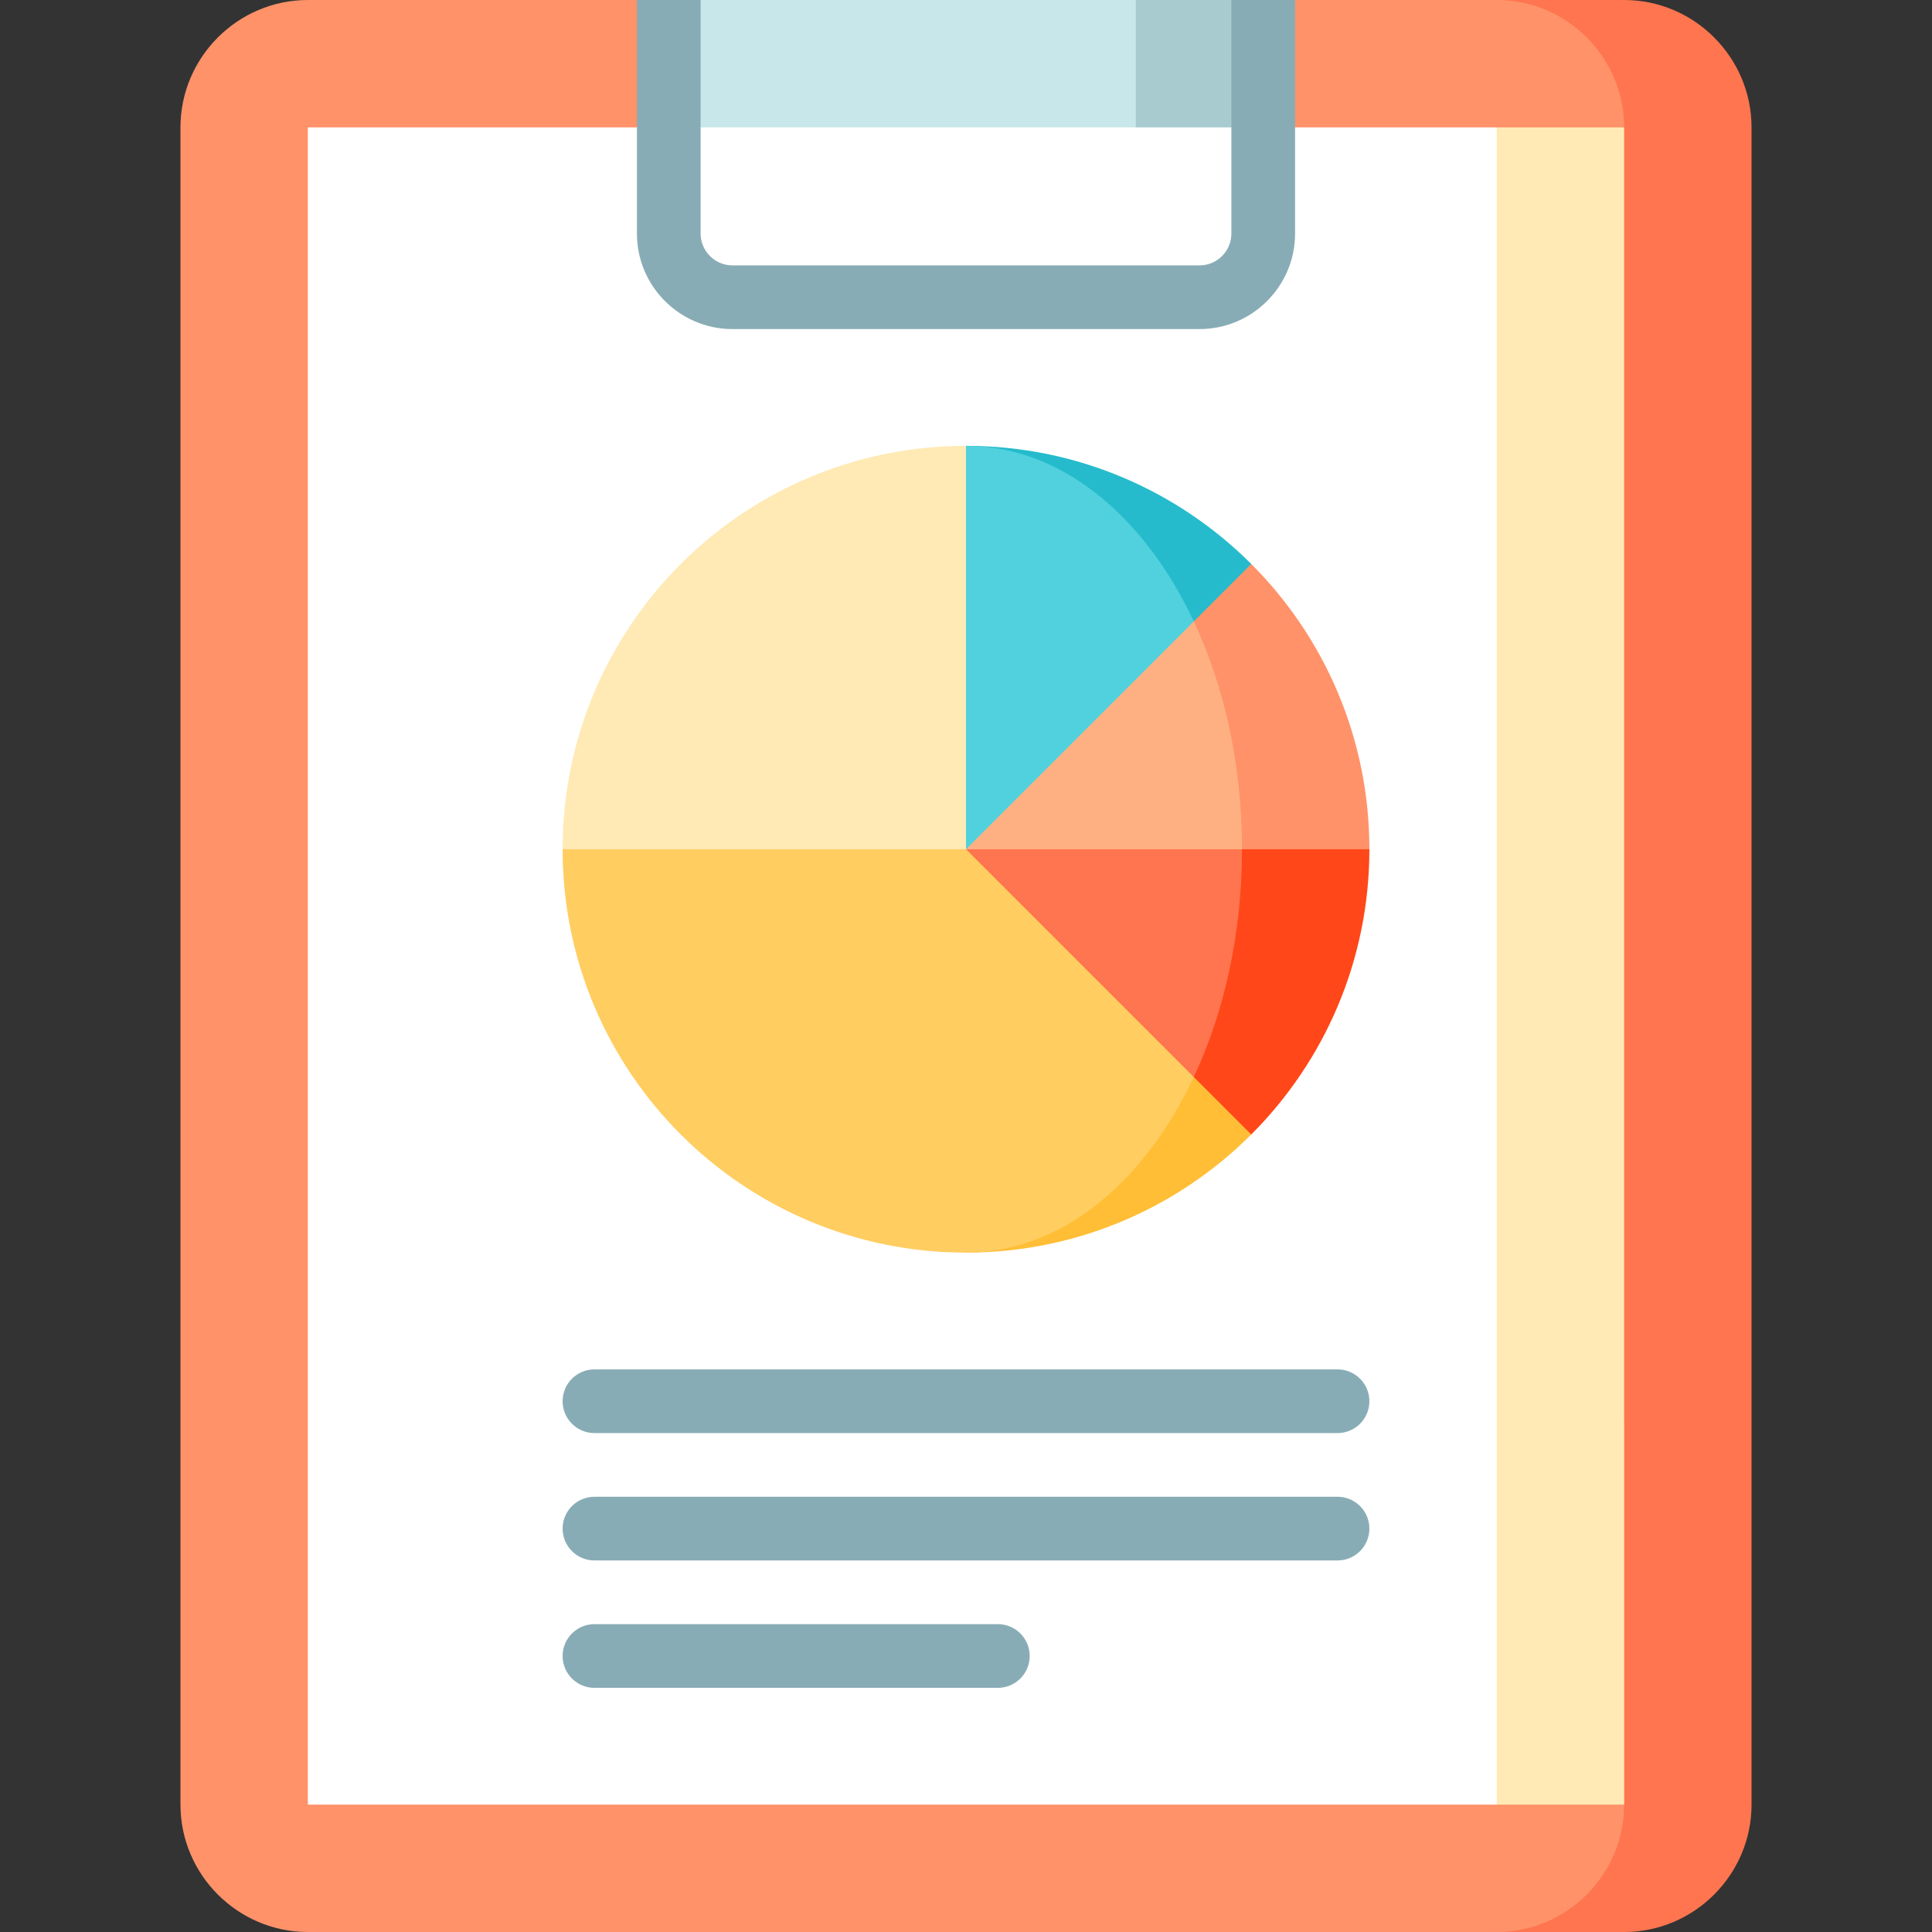 <?xml version="1.0" encoding="iso-8859-1"?>
<!-- Uploaded to: SVG Repo, www.svgrepo.com, Generator: SVG Repo Mixer Tools -->
<svg version="1.1" id="Layer_1" xmlns="http://www.w3.org/2000/svg" xmlns:xlink="http://www.w3.org/1999/xlink" 
	 viewBox="0 0 512 512" xml:space="preserve">
<rect x="0" y="0" width="512" height="512" fill="#333333" stroke="none"/>
<path style="fill:#FF754F;" d="M430.418,0h-33.758v512h33.758c18.567,0,33.758-15.191,33.758-33.758V33.758
	C464.176,15.191,448.985,0,430.418,0z"/>
<path style="fill:#FF9269;" d="M364.851,205.363l65.566-171.604C430.418,15.191,415.226,0,396.659,0h-53.451L256,23.74L168.791,0
	H81.582C63.015,0,47.824,15.191,47.824,33.758v444.484c0,18.567,15.191,33.758,33.758,33.758h315.077
	c18.567,0,33.758-15.191,33.758-33.758V376.967L364.851,205.363z"/>
<polygon style="fill:#FFEAB5;" points="430.418,33.758 430.418,478.242 396.659,478.242 329.143,222.242 396.659,33.758 "/>
<polygon style="fill:#A7CBCF;" points="343.209,0 334.769,56.264 244.747,56.264 301.011,0 "/>
<polygon style="fill:#C7E7EB;" points="301.011,0 301.011,56.264 177.231,56.264 168.791,0 "/>
<rect x="81.582" y="33.758" style="fill:#FFFFFF;" width="315.077" height="444.484"/>
<g>
	<path style="fill:#88ACB5;" d="M326.33,0v61.89c0,4.654-3.785,8.44-8.44,8.44H194.11c-4.654,0-8.44-3.785-8.44-8.44V0h-16.879
		v61.89c0,13.96,11.357,25.319,25.319,25.319h123.78c13.961,0,25.319-11.359,25.319-25.319V0H326.33z"/>
	<path style="fill:#88ACB5;" d="M354.462,362.901H157.538c-4.661,0-8.44,3.778-8.44,8.44s3.779,8.44,8.44,8.44h196.923
		c4.661,0,8.44-3.778,8.44-8.44S359.122,362.901,354.462,362.901z"/>
	<path style="fill:#88ACB5;" d="M354.462,413.538H157.538c-4.661,0-8.44-3.778-8.44-8.44s3.779-8.44,8.44-8.44h196.923
		c4.661,0,8.44,3.778,8.44,8.44S359.122,413.538,354.462,413.538z"/>
	<path style="fill:#88ACB5;" d="M264.44,447.297H157.538c-4.661,0-8.44-3.778-8.44-8.44c0-4.662,3.779-8.44,8.44-8.44H264.44
		c4.661,0,8.44,3.778,8.44,8.44C272.879,443.519,269.1,447.297,264.44,447.297z"/>
</g>
<path style="fill:#FFBE35;" d="M331.596,251.668L256,331.956c29.527,0,56.241-11.962,75.596-31.305V251.668z"/>
<path style="fill:#FF4719;" d="M316.371,191.297v94.129l15.225,15.225c19.343-19.355,31.305-46.069,31.305-75.596L316.371,191.297z"
	/>
<path style="fill:#FFCD60;" d="M316.371,180.044v105.382c-13.177,28.098-35.3,46.53-60.371,46.53
	c-59.043,0-106.901-47.858-106.901-106.901L316.371,180.044z"/>
<path style="fill:#FF754F;" d="M256,225.055l36.571-11.253l36.571,11.253c0,22.404-4.715,43.188-12.772,60.371L256,225.055z"/>
<path style="fill:#FF9269;" d="M331.596,149.459h-37.73l35.277,75.596h33.758C362.901,195.528,350.939,168.814,331.596,149.459z"/>
<path style="fill:#FFEAB5;" d="M256,118.154l18.848,56.545L256,225.055H149.099C149.099,166.012,196.957,118.154,256,118.154z"/>
<path style="fill:#FFB082;" d="M329.143,225.055H256l18.848-50.356l41.523-10.015C324.428,181.867,329.143,202.651,329.143,225.055z
	"/>
<path style="fill:#25BBCC;" d="M256,118.154l60.371,46.53l15.225-15.225C312.241,130.116,285.527,118.154,256,118.154z"/>
<path style="fill:#50D1DD;" d="M316.371,164.684L256,225.055V118.154C281.071,118.154,303.194,136.586,316.371,164.684z"/>
</svg>